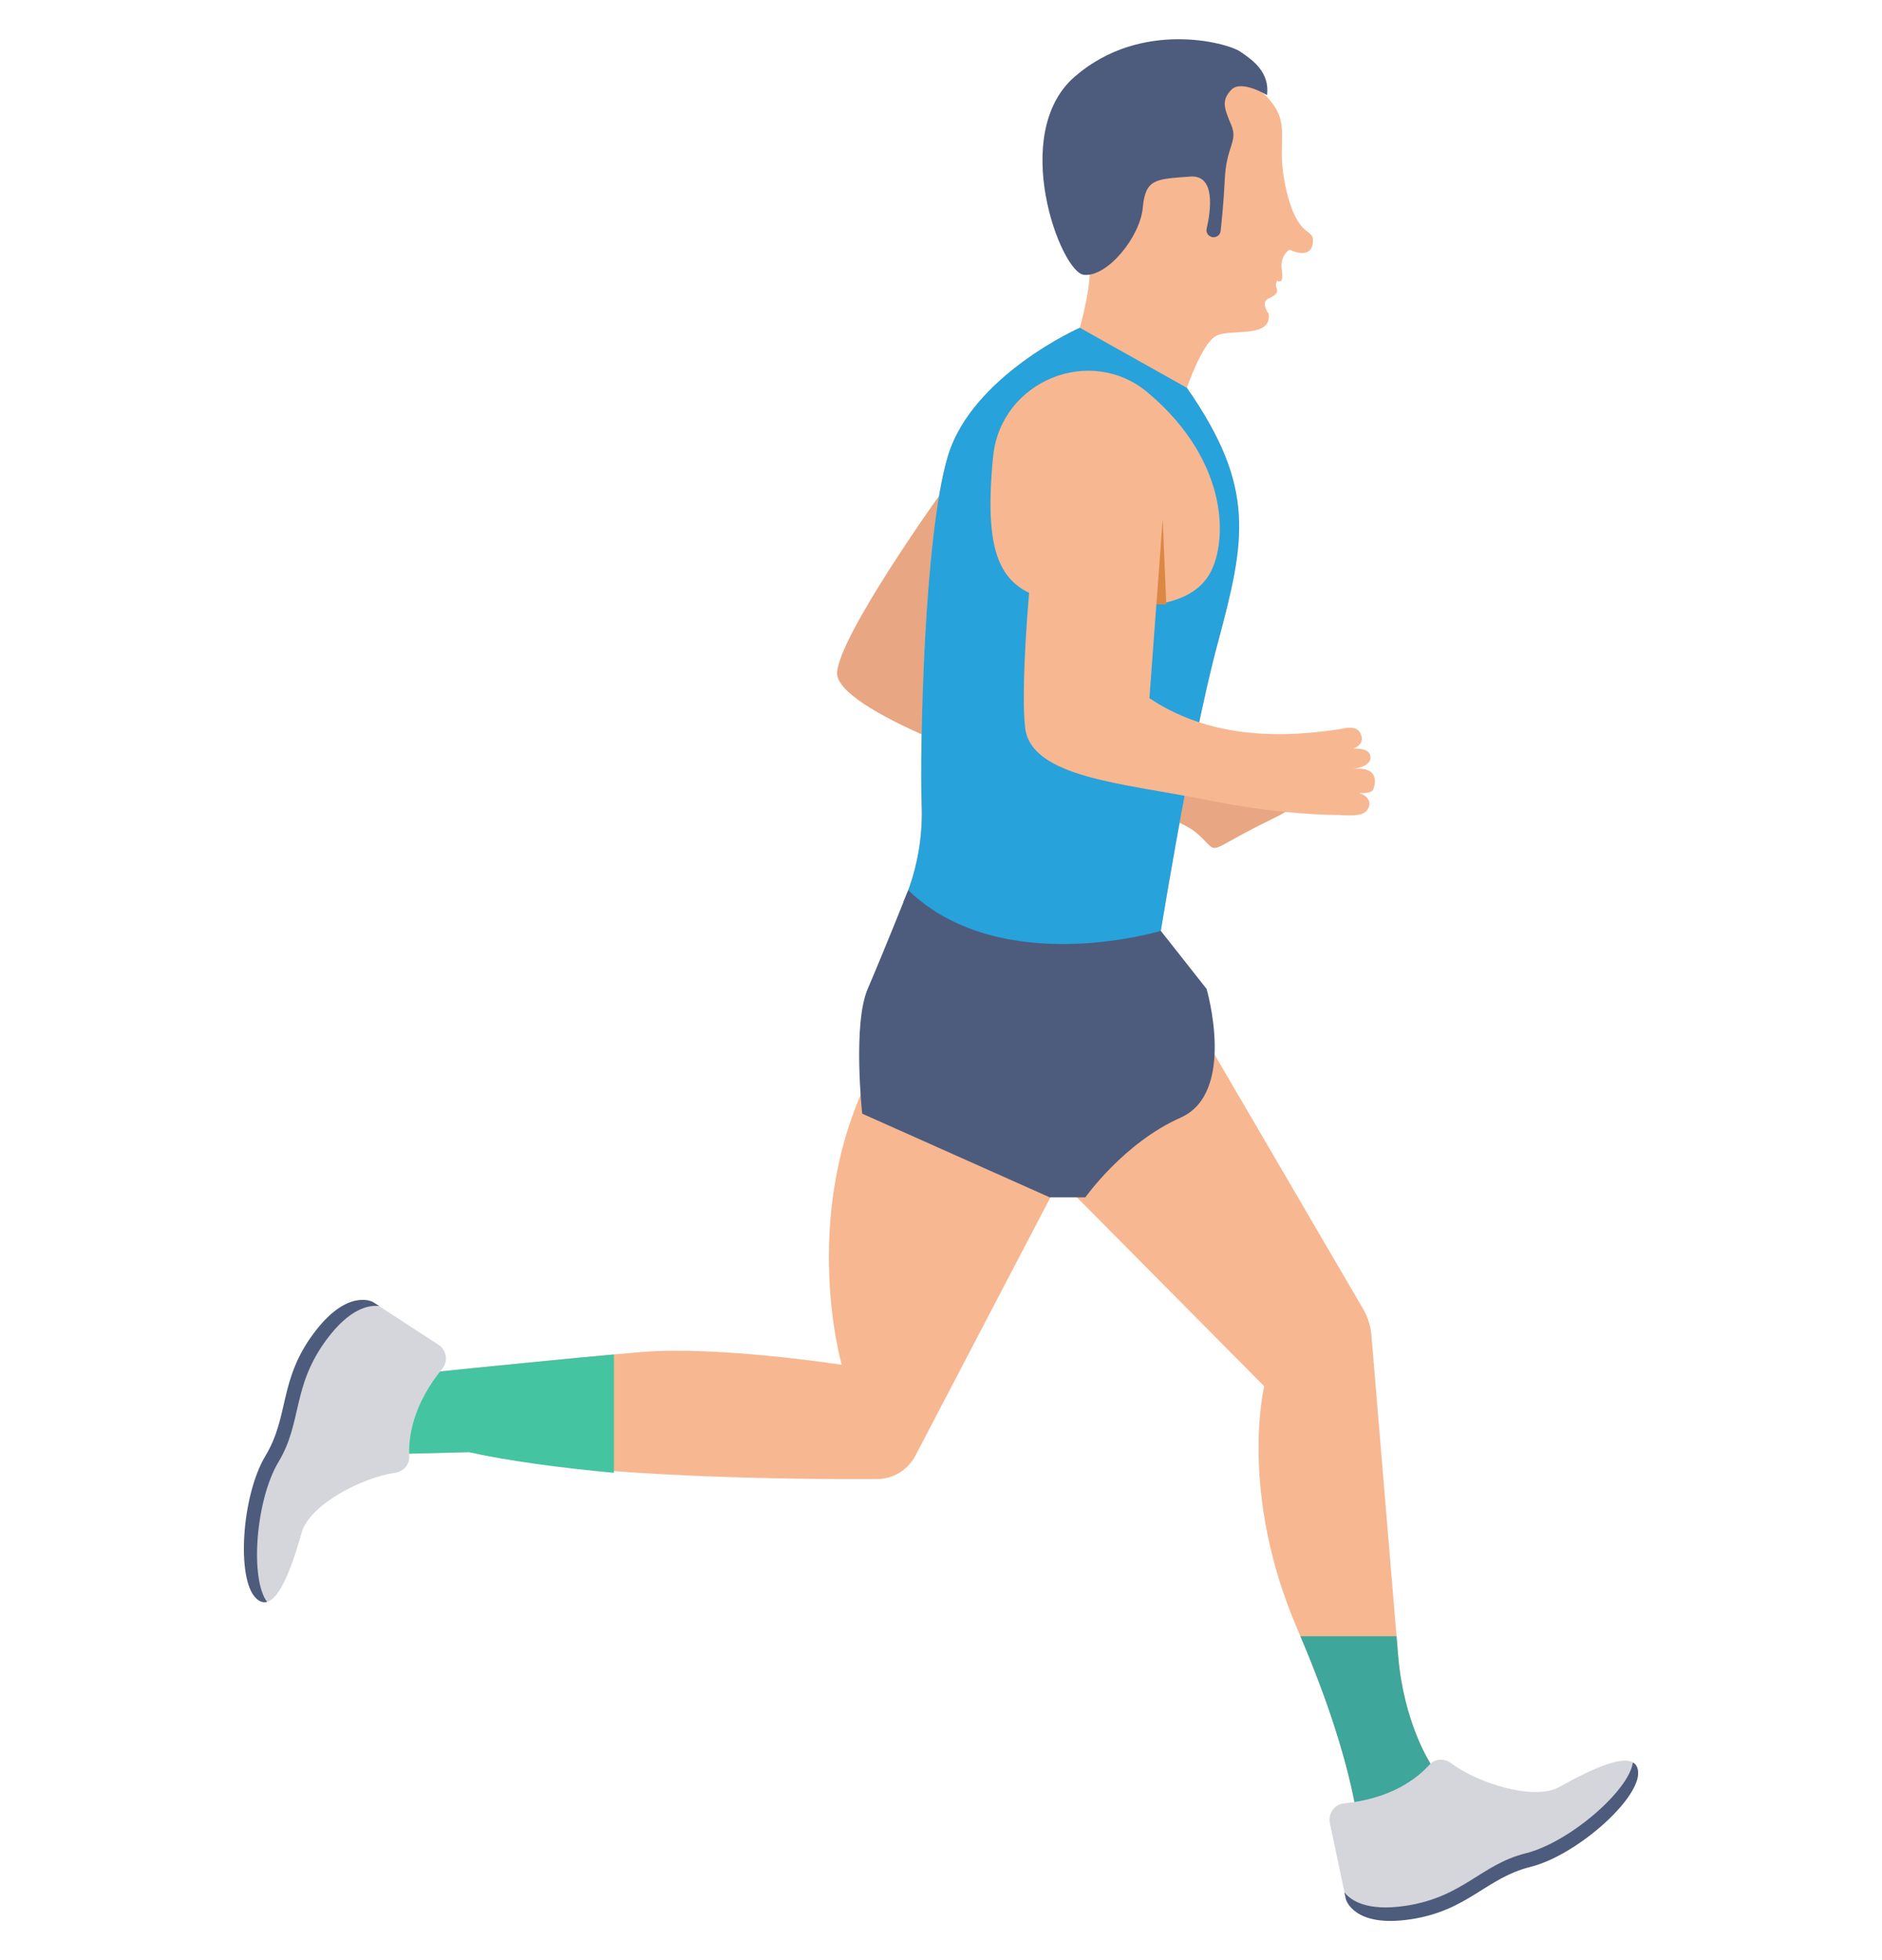 <svg width="24" height="25" viewBox="0 0 24 25" fill="none" xmlns="http://www.w3.org/2000/svg">
<g clip-path="url(#clip0_879_2104)">
<path d="M11.976 6.323C11.976 6.323 10.713 8.089 10.675 8.573C10.638 9.058 12.912 9.84 13.359 9.952C13.806 10.064 14.975 10.381 15.257 10.623C15.539 10.865 15.373 10.893 15.875 10.623C16.377 10.354 16.49 10.362 16.49 10.176C16.49 9.989 15.623 9.645 15.218 9.575C14.812 9.505 11.976 6.323 11.976 6.323Z" fill="#E8A682"/>
<path d="M16.741 3.104C16.712 3.321 16.445 3.184 16.445 3.184C16.445 3.184 16.317 3.253 16.347 3.449C16.375 3.647 16.287 3.579 16.287 3.579C16.287 3.579 16.258 3.628 16.277 3.667C16.297 3.707 16.297 3.756 16.181 3.805C16.065 3.854 16.179 4.003 16.179 4.003C16.218 4.319 15.705 4.191 15.517 4.279C15.33 4.368 15.136 4.947 15.136 4.947C16.022 6.222 15.883 6.886 15.526 8.212C15.169 9.539 14.746 12.224 14.746 12.224C13.96 12.367 13.364 12.407 12.913 12.383C11.384 12.304 11.523 11.495 11.523 11.495C11.523 11.495 11.779 10.981 11.754 10.287C11.728 9.594 11.779 6.845 12.088 5.817C12.396 4.79 13.77 4.18 13.77 4.18C13.77 4.18 13.948 3.579 13.888 3.253C13.829 2.927 13.464 2.216 13.77 1.308C14.076 0.399 14.807 0.804 15.418 0.795C16.03 0.785 16.1 1.18 16.1 1.18C16.473 1.53 16.299 1.726 16.362 2.202C16.362 2.202 16.387 2.361 16.407 2.441C16.565 3.083 16.771 2.888 16.741 3.104Z" fill="#F7B791"/>
<path d="M15.814 0.657C15.644 0.543 14.55 0.247 13.707 0.976C12.864 1.705 13.524 3.471 13.821 3.505C14.117 3.539 14.538 3.026 14.573 2.65C14.607 2.274 14.743 2.286 15.176 2.252C15.509 2.225 15.438 2.696 15.388 2.916C15.374 2.973 15.418 3.026 15.476 3.026C15.522 3.026 15.56 2.992 15.566 2.947C15.579 2.829 15.604 2.588 15.619 2.286C15.64 1.853 15.792 1.807 15.7 1.591C15.609 1.374 15.575 1.283 15.7 1.147C15.826 1.01 16.158 1.213 16.158 1.213C16.193 0.926 15.985 0.771 15.814 0.657Z" fill="#4D5C7D"/>
<path d="M15.527 8.212C15.169 9.539 14.746 12.225 14.746 12.225L12.913 12.384C11.384 12.305 11.523 11.495 11.523 11.495C11.523 11.495 11.779 10.981 11.754 10.287C11.728 9.594 11.779 6.845 12.088 5.817C12.396 4.79 13.77 4.18 13.77 4.18L15.136 4.947C16.022 6.222 15.883 6.886 15.527 8.212Z" fill="#27A2DB"/>
<path d="M17.83 21.121L17.489 17.033C17.479 16.913 17.443 16.797 17.382 16.693L15.244 13.031L14.746 12.225L13.085 12.723L13.512 15.048L16.122 17.681C16.122 17.681 15.79 19.033 16.549 20.789C17.308 22.544 17.332 23.415 17.332 23.415H18.138L18.242 22.493C18.242 22.493 17.901 21.975 17.83 21.121Z" fill="#F7B791"/>
<path d="M17.809 20.869H16.583C17.307 22.569 17.332 23.415 17.332 23.415H18.138L18.242 22.493C18.242 22.493 17.901 21.974 17.83 21.121C17.824 21.053 17.817 20.967 17.809 20.869Z" fill="#3EA69B"/>
<path d="M11.223 13.47C10.137 15.344 10.734 17.407 10.734 17.407C10.734 17.407 9.159 17.163 8.182 17.244C7.204 17.326 5.113 17.543 5.113 17.543L4.923 18.548L5.982 18.521C7.472 18.855 10.236 18.869 11.188 18.864C11.392 18.863 11.578 18.748 11.673 18.567L13.512 15.048C13.512 15.048 12.309 11.596 11.223 13.47Z" fill="#F7B791"/>
<path d="M7.829 17.275C6.776 17.37 5.113 17.543 5.113 17.543L4.923 18.548L5.982 18.521C6.501 18.637 7.157 18.722 7.829 18.785V17.275H7.829Z" fill="#44C4A1"/>
<path d="M14.636 5.006C13.903 4.391 12.77 4.858 12.666 5.809C12.664 5.822 12.663 5.835 12.662 5.848C12.54 7.137 12.768 7.562 13.511 7.668C14.255 7.774 15.104 7.82 15.408 7.349C15.658 6.961 15.702 5.902 14.636 5.006Z" fill="#F7B791"/>
<path d="M17.251 9.809C17.251 9.809 17.521 9.779 17.471 9.627C17.445 9.547 17.313 9.544 17.256 9.55C17.32 9.524 17.389 9.474 17.36 9.381C17.311 9.219 17.121 9.303 17.036 9.307C16.141 9.439 15.33 9.353 14.658 8.905L14.849 6.323C14.849 6.323 14.54 7.055 14.406 7.672L13.182 6.912C13.182 6.912 13 8.644 13.073 9.282C13.146 9.92 14.349 9.993 15.334 10.193C16.318 10.394 16.974 10.394 17.084 10.394C17.084 10.394 17.289 10.417 17.38 10.375C17.511 10.316 17.513 10.088 17.194 10.107C17.194 10.107 17.472 10.141 17.506 10.078C17.546 10.002 17.593 9.767 17.251 9.809Z" fill="#F7B791"/>
<path d="M11.582 11.354C11.582 11.354 11.258 12.165 11.065 12.613C10.872 13.062 10.995 14.204 10.995 14.204L13.386 15.271H13.841C13.841 15.271 14.333 14.575 15.053 14.256C15.774 13.938 15.387 12.613 15.387 12.613L14.803 11.872C14.803 11.872 12.767 12.492 11.582 11.354Z" fill="#4D5C7D"/>
<path d="M14.747 7.709L14.827 6.624L14.873 7.709H14.747Z" fill="#DC8744"/>
<path d="M19.887 22.791C19.559 22.974 18.835 22.738 18.507 22.489C18.421 22.424 18.3 22.429 18.228 22.509C18.067 22.687 17.738 22.941 17.139 23.001C17.016 23.013 16.934 23.132 16.959 23.253L17.164 24.224C17.164 24.224 17.282 24.502 17.929 24.416C18.663 24.318 18.884 23.891 19.457 23.747C20.031 23.604 20.89 22.966 20.89 22.616C20.89 22.265 20.285 22.568 19.887 22.791Z" fill="#D5D6DB"/>
<path d="M20.89 22.616C20.89 22.967 20.094 23.667 19.52 23.81C18.947 23.953 18.724 24.368 17.991 24.479C17.259 24.591 17.164 24.225 17.164 24.225L17.144 24.135C17.222 24.235 17.426 24.383 17.927 24.307C18.66 24.196 18.883 23.781 19.455 23.638C20.011 23.5 20.774 22.838 20.823 22.479C20.865 22.502 20.89 22.546 20.89 22.616Z" fill="#4D5C7D"/>
<path d="M3.847 19.547C3.949 19.187 4.628 18.841 5.036 18.785C5.143 18.771 5.224 18.682 5.219 18.574C5.207 18.335 5.261 17.922 5.641 17.456C5.719 17.361 5.694 17.218 5.591 17.151L4.759 16.609C4.759 16.609 4.516 16.417 4.077 17.014C3.638 17.611 3.773 18.061 3.469 18.568C3.165 19.075 3.014 20.133 3.261 20.381C3.509 20.628 3.723 19.987 3.847 19.547Z" fill="#D5D6DB"/>
<path d="M3.261 20.38C3.014 20.133 3.081 19.075 3.385 18.568C3.69 18.061 3.554 17.61 3.994 17.014C4.433 16.417 4.759 16.608 4.759 16.608L4.836 16.658C4.71 16.642 4.461 16.682 4.161 17.09C3.721 17.687 3.856 18.138 3.553 18.643C3.258 19.134 3.186 20.142 3.406 20.431C3.36 20.444 3.311 20.43 3.261 20.38Z" fill="#4D5C7D"/>
</g>
<defs>
<clipPath id="clip0_879_2104">
<rect width="24" height="24" fill="white" transform="translate(0 0.5)"/>
</clipPath>
</defs>
</svg>

